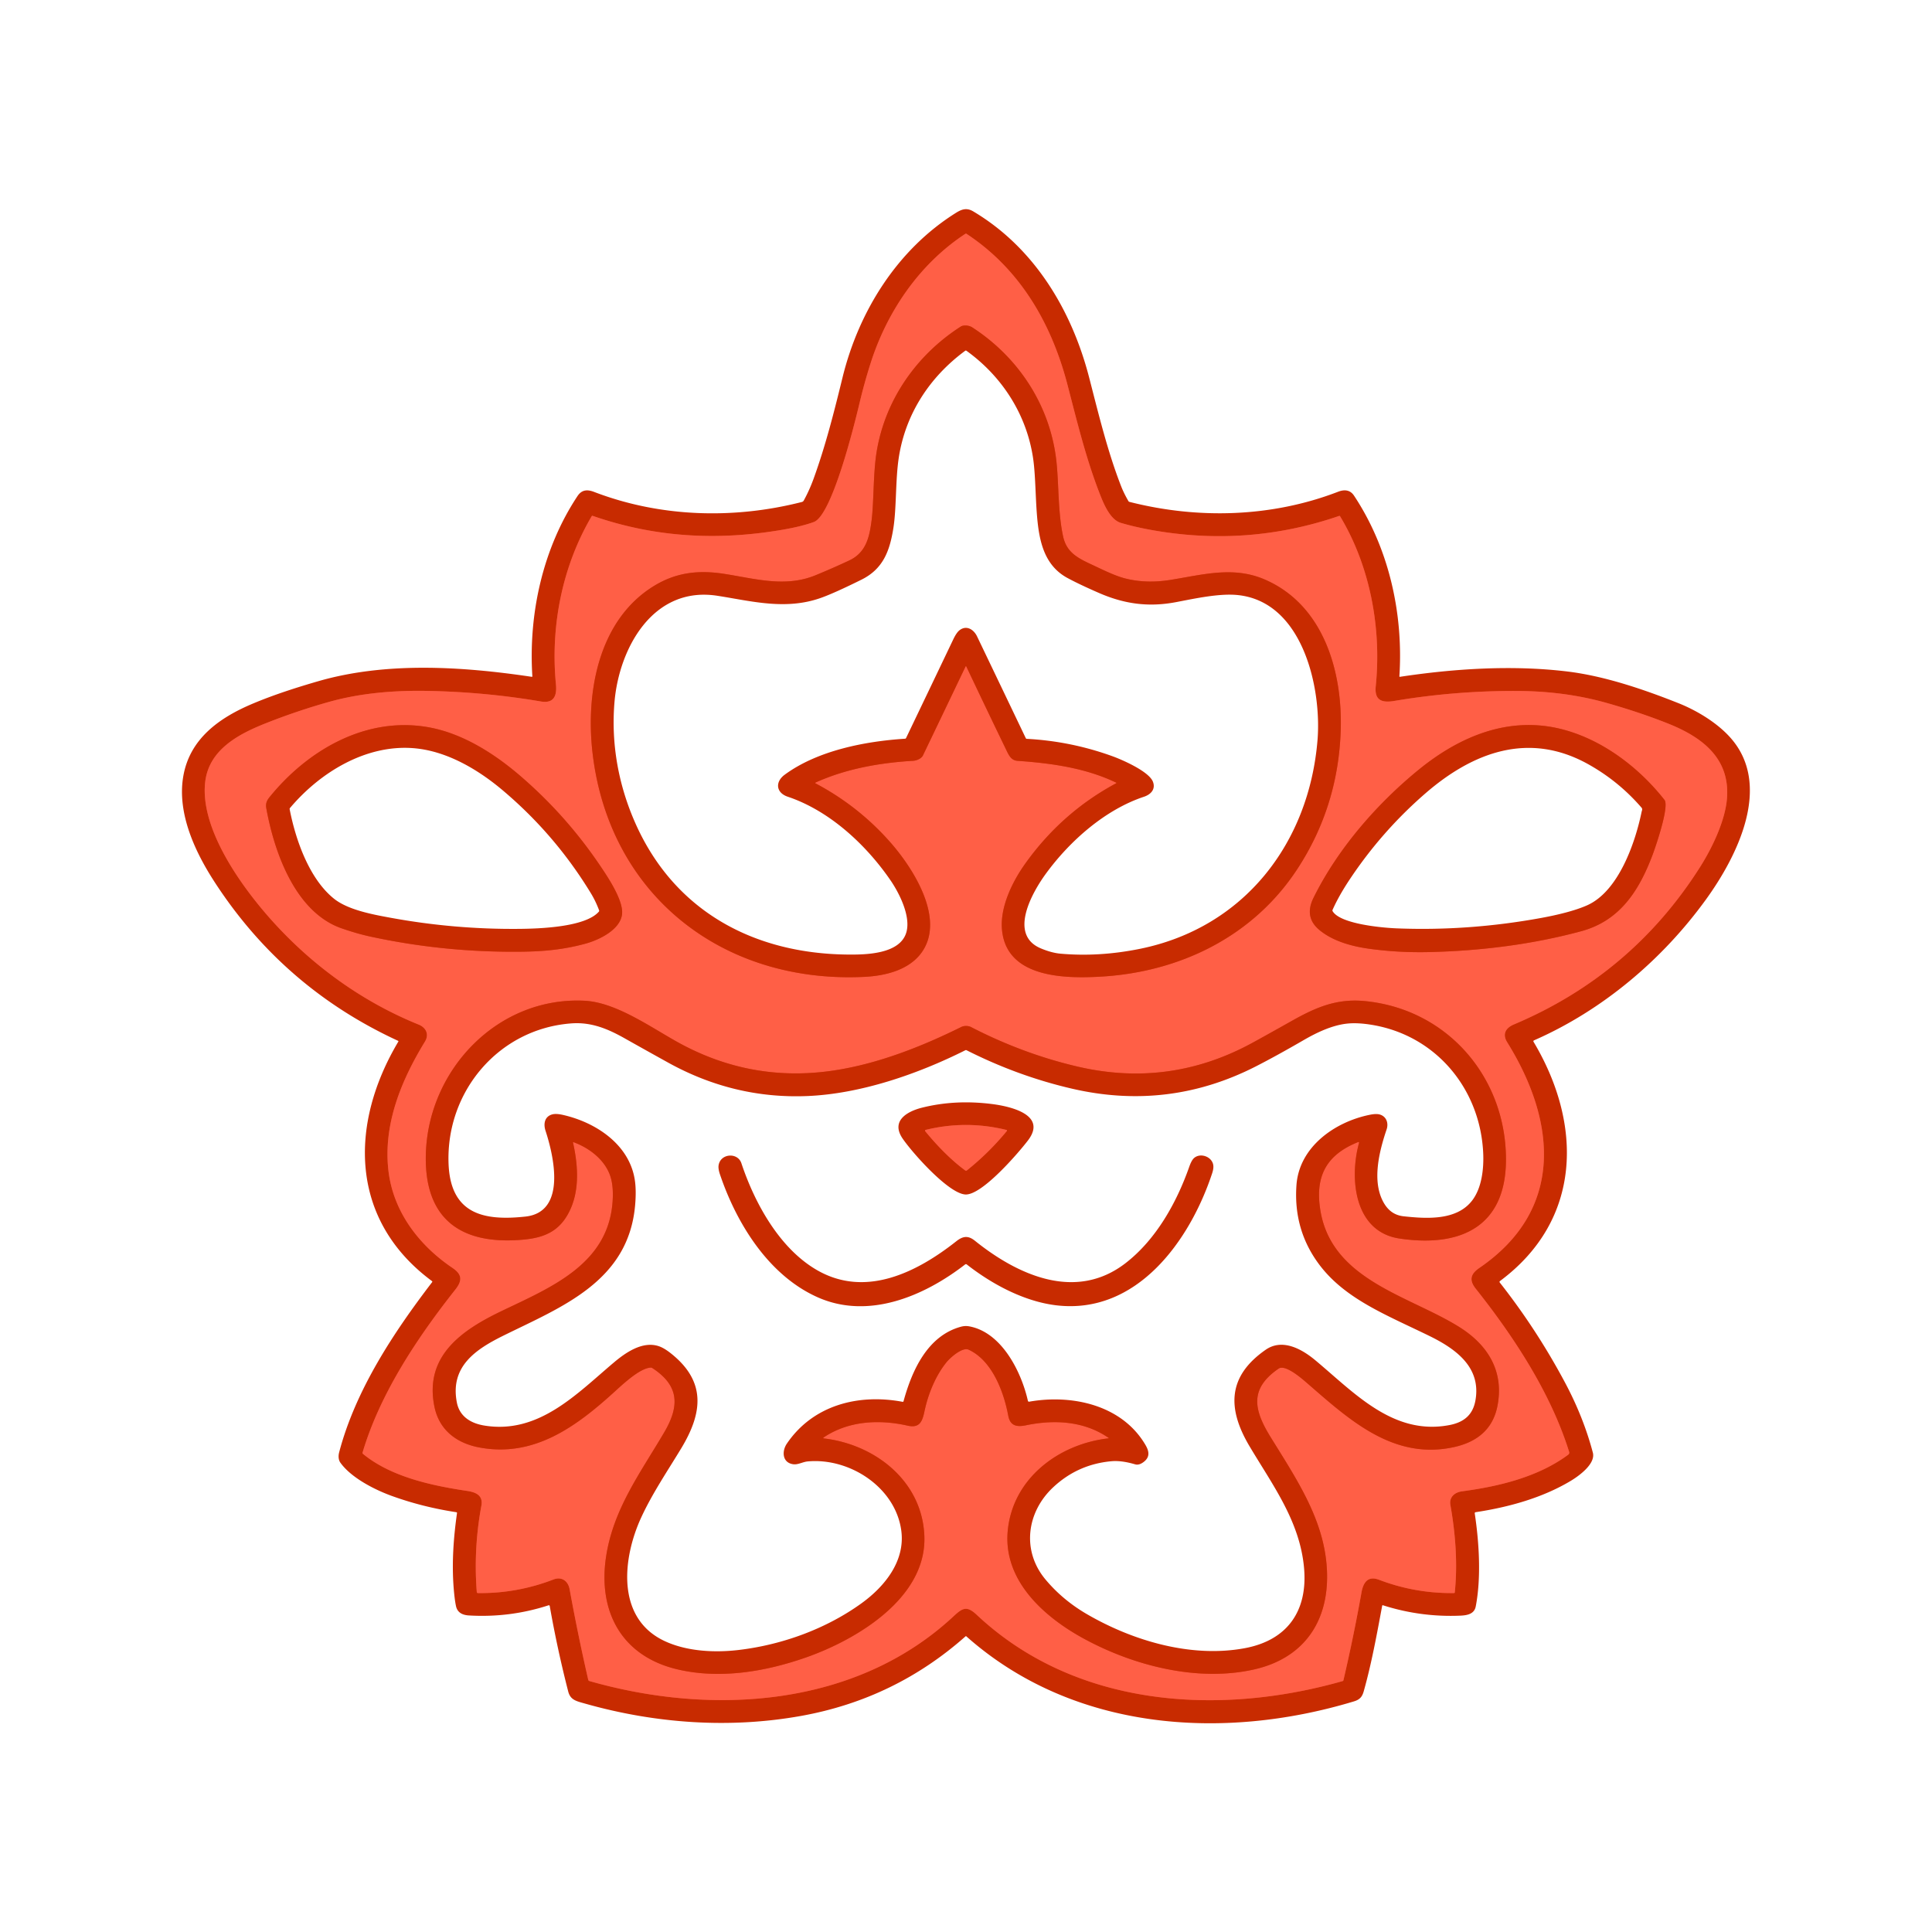 <?xml version="1.0" encoding="UTF-8" standalone="no"?>
<!DOCTYPE svg PUBLIC "-//W3C//DTD SVG 1.1//EN" "http://www.w3.org/Graphics/SVG/1.1/DTD/svg11.dtd">
<svg xmlns="http://www.w3.org/2000/svg" version="1.1" viewBox="0.00 0.00 1448.00 1448.00">
<g stroke-width="2.00" fill="none" stroke-linecap="butt">
<path stroke="#e44523" vector-effect="non-scaling-stroke" d="
  M 200.75 686.50
  C 231.54 721.83 270.28 750.32 313.81 767.92
  C 319.33 770.16 321.80 775.26 318.48 780.68
  C 300.80 809.60 287.22 842.34 291.07 876.94
  C 294.49 907.58 313.51 932.95 339.04 950.21
  C 346.20 955.05 346.79 959.53 341.27 966.51
  C 312.93 1002.37 284.79 1044.49 271.73 1088.69
  A 0.90 0.88 -62.2 0 0 272.01 1089.63
  C 293.15 1107.02 323.86 1113.49 350.19 1117.43
  C 356.89 1118.43 362.18 1120.91 360.78 1128.50
  Q 354.81 1160.78 357.34 1193.22
  A 0.84 0.84 0.0 0 0 358.17 1193.99
  Q 387.40 1194.36 414.82 1183.80
  C 421.08 1181.39 425.81 1185.03 426.92 1191.10
  Q 433.15 1225.32 440.89 1259.05
  A 1.15 1.14 1.8 0 0 441.68 1259.89
  C 533.83 1286.23 641.60 1279.64 714.96 1211.12
  C 721.61 1204.90 724.80 1203.48 732.08 1210.31
  C 805.78 1279.55 912.99 1286.49 1006.25 1259.96
  Q 1006.76 1259.81 1006.88 1259.30
  Q 1014.51 1226.61 1020.41 1193.55
  C 1021.71 1186.23 1025.07 1180.78 1033.57 1184.02
  Q 1060.60 1194.33 1089.76 1193.98
  Q 1090.29 1193.98 1090.34 1193.46
  C 1092.57 1171.81 1090.84 1149.32 1087.04 1127.93
  C 1086.00 1122.09 1090.28 1118.45 1095.78 1117.72
  C 1123.19 1114.08 1152.68 1107.07 1175.35 1090.27
  A 1.92 1.91 63.2 0 0 1176.04 1088.15
  C 1162.15 1043.56 1134.07 1001.16 1106.07 965.89
  C 1100.98 959.49 1102.06 954.87 1108.77 950.28
  C 1172.96 906.41 1166.20 839.92 1129.59 781.12
  C 1125.84 775.09 1128.44 770.42 1134.59 767.83
  Q 1223.12 730.43 1274.24 649.72
  C 1283.19 635.58 1293.01 615.24 1294.34 598.40
  C 1296.73 568.36 1275.78 552.47 1250.19 542.29
  Q 1229.13 533.92 1204.38 526.90
  C 1182.78 520.78 1160.63 518.03 1138.18 517.88
  Q 1091.26 517.55 1045.02 525.33
  C 1035.83 526.88 1030.01 525.05 1031.10 514.30
  C 1035.50 471.06 1027.01 424.56 1004.38 386.96
  Q 1004.11 386.52 1003.62 386.69
  Q 935.34 410.16 863.23 397.26
  Q 850.31 394.94 840.01 391.87
  C 831.93 389.46 827.08 377.34 824.29 370.20
  C 813.86 343.50 807.23 315.86 800.01 288.19
  C 788.03 242.30 764.51 201.66 724.36 175.23
  Q 723.95 174.97 723.55 175.23
  C 689.33 197.65 664.98 233.17 652.58 271.99
  Q 647.84 286.83 644.23 301.99
  C 640.59 317.31 623.69 386.24 609.96 391.23
  Q 600.79 394.57 586.43 397.04
  C 537.81 405.39 490.97 402.85 444.20 386.62
  Q 443.71 386.45 443.45 386.90
  C 421.27 424.62 412.45 469.62 416.67 513.00
  C 417.48 521.31 415.21 527.42 405.37 525.74
  Q 363.31 518.57 319.75 517.81
  C 295.20 517.39 270.12 519.45 246.59 526.06
  Q 222.41 532.86 199.06 542.13
  C 178.88 550.14 156.50 561.82 153.76 586.26
  C 149.94 620.43 179.40 662.00 200.75 686.50"
/>
<path stroke="#e44523" vector-effect="non-scaling-stroke" d="
  M 724.19 499.40
  Q 738.65 529.97 753.42 560.49
  C 755.98 565.78 757.49 569.89 762.74 570.25
  C 789.20 572.09 814.08 575.83 836.50 586.54
  Q 837.03 586.79 836.52 587.07
  Q 795.51 609.08 768.04 647.80
  C 758.51 661.25 749.74 679.60 750.91 695.95
  C 753.56 732.98 797.85 733.46 824.34 732.01
  C 883.90 728.77 939.14 702.08 972.38 651.23
  Q 1003.18 604.10 1004.86 546.75
  C 1006.14 502.95 991.88 453.09 947.57 434.18
  C 923.80 424.05 900.59 430.99 876.50 434.73
  Q 858.79 437.47 843.33 433.54
  C 835.16 431.46 825.65 426.59 817.26 422.69
  C 806.28 417.59 799.14 413.16 796.71 401.75
  C 792.83 383.52 793.63 362.56 791.73 345.51
  C 787.10 304.04 763.50 267.93 728.69 245.37
  C 726.30 243.82 722.19 243.40 720.04 244.78
  C 686.79 266.13 663.22 299.97 656.96 339.07
  C 654.40 355.02 654.98 376.35 653.25 390.00
  C 651.65 402.55 649.12 414.13 636.50 420.05
  Q 623.94 425.94 611.09 431.20
  C 588.30 440.52 565.48 433.57 542.49 430.05
  C 523.71 427.17 507.04 428.94 490.60 438.88
  C 448.17 464.51 438.84 519.76 444.15 564.69
  C 456.71 671.02 541.61 737.25 647.70 732.15
  C 663.47 731.39 681.91 727.06 691.33 713.04
  C 708.21 687.89 684.24 650.76 667.96 632.07
  Q 643.83 604.36 611.16 587.09
  A 0.32 0.32 0.0 0 1 611.18 586.52
  C 634.13 576.14 659.32 571.70 684.35 570.21
  C 687.14 570.04 690.61 568.51 691.72 566.20
  Q 707.73 532.84 723.72 499.40
  A 0.26 0.26 0.0 0 1 724.19 499.40"
/>
<path stroke="#e44523" vector-effect="non-scaling-stroke" d="
  M 256.18 695.82
  Q 267.67 699.79 277.56 701.94
  Q 333.29 714.02 391.44 713.28
  C 407.66 713.07 422.75 711.68 438.97 707.21
  C 449.03 704.45 464.82 696.87 466.20 685.26
  C 467.45 674.81 455.13 656.69 449.35 648.17
  Q 424.08 610.90 389.97 581.55
  C 370.31 564.64 346.21 549.29 320.21 544.90
  C 273.72 537.06 230.39 562.37 201.91 597.58
  C 199.76 600.24 199.01 602.58 199.60 605.82
  C 205.51 638.41 221.15 683.72 256.18 695.82"
/>
<path stroke="#e44523" vector-effect="non-scaling-stroke" d="
  M 988.66 696.84
  C 998.53 705.18 1012.65 709.16 1025.50 710.98
  Q 1047.76 714.13 1071.44 713.56
  C 1109.69 712.64 1148.01 707.92 1184.99 697.96
  C 1214.06 690.13 1228.42 667.61 1238.54 640.80
  C 1240.93 634.45 1251.28 604.33 1247.49 599.51
  C 1228.72 575.64 1202.09 555.21 1172.68 547.09
  C 1131.80 535.79 1094.08 551.66 1062.79 577.30
  C 1031.74 602.74 1002.56 636.24 984.43 672.95
  Q 977.35 687.28 988.66 696.84"
/>
<path stroke="#e44523" vector-effect="non-scaling-stroke" d="
  M 830.70 1078.03
  C 793.39 1082.30 759.02 1108.11 755.29 1147.26
  C 751.72 1184.65 782.57 1211.91 812.18 1228.06
  C 849.67 1248.50 897.75 1260.81 940.12 1251.17
  C 976.70 1242.85 995.70 1215.90 994.59 1178.73
  C 993.47 1141.07 973.19 1110.80 952.46 1077.35
  C 940.05 1057.33 935.80 1041.15 958.27 1025.77
  C 963.49 1022.19 976.46 1033.85 980.46 1037.31
  C 1011.28 1064.03 1044.53 1094.75 1090.08 1084.49
  C 1107.09 1080.66 1118.97 1071.14 1122.34 1053.58
  C 1127.33 1027.66 1115.13 1007.98 1093.69 994.56
  C 1056.21 971.10 998.26 959.53 989.63 907.36
  C 985.44 882.06 993.71 865.58 1017.94 855.94
  A 0.49 0.49 0.0 0 1 1018.60 856.52
  C 1011.37 882.55 1014.50 923.15 1048.99 928.27
  C 1095.07 935.10 1129.02 919.11 1128.70 868.26
  C 1128.31 807.01 1084.56 756.40 1023.13 750.31
  C 1001.77 748.19 986.06 755.08 968.17 765.15
  Q 947.99 776.50 938.44 781.70
  Q 876.49 815.40 807.82 799.44
  Q 766.77 789.89 727.65 769.70
  C 725.75 768.72 722.54 768.69 720.60 769.64
  C 690.89 784.37 658.31 797.21 625.40 802.24
  Q 562.62 811.84 506.84 780.48
  C 486.38 768.98 461.11 751.14 437.99 750.03
  C 373.50 746.94 321.96 800.79 319.24 863.01
  C 317.21 909.39 340.83 931.82 386.53 929.49
  C 402.50 928.67 415.81 925.89 424.50 911.94
  C 434.75 895.50 433.59 874.90 429.48 856.44
  Q 429.35 855.85 429.92 856.06
  C 441.38 860.28 452.60 868.68 457.03 880.39
  Q 459.58 887.11 459.29 897.23
  C 457.87 946.99 413.49 964.54 375.57 982.79
  C 345.84 997.10 317.84 1016.46 325.61 1054.34
  C 329.18 1071.76 342.16 1081.57 358.95 1084.79
  C 400.38 1092.74 432.24 1068.97 461.24 1042.49
  C 468.23 1036.11 480.13 1025.22 487.85 1024.99
  Q 488.35 1024.97 488.77 1025.24
  C 509.07 1038.42 509.54 1053.58 497.81 1073.54
  C 479.95 1103.95 459.48 1131.18 454.17 1167.24
  C 448.19 1207.93 465.94 1241.05 507.14 1251.01
  C 539.22 1258.76 573.70 1252.90 604.27 1242.16
  C 641.62 1229.03 694.39 1197.95 692.80 1151.52
  C 691.38 1110.23 656.03 1082.55 617.34 1078.06
  A 0.35 0.35 0.0 0 1 617.19 1077.42
  C 635.69 1064.91 658.78 1063.64 680.27 1068.51
  C 689.29 1070.55 691.30 1065.28 692.86 1057.83
  C 695.51 1045.22 701.00 1031.29 709.42 1020.93
  C 712.16 1017.56 721.28 1009.38 726.01 1011.58
  C 743.65 1019.75 752.35 1043.22 755.66 1061.01
  C 757.08 1068.61 761.90 1069.69 769.03 1068.21
  C 790.24 1063.82 812.49 1065.00 830.81 1077.62
  Q 831.31 1077.97 830.70 1078.03"
/>
<path stroke="#e44523" vector-effect="non-scaling-stroke" d="
  M 693.44 847.82
  C 702.05 858.30 712.46 869.17 723.43 877.22
  A 1.02 1.02 0.0 0 0 724.67 877.19
  Q 741.19 863.98 754.62 847.64
  A 0.47 0.47 0.0 0 0 754.37 846.89
  Q 724.07 839.43 693.77 846.83
  A 0.61 0.61 0.0 0 0 693.44 847.82"
/>
</g>
<path fill="#c82b00" d="
  M 341.97 1133.37
  Q 316.76 1129.53 293.77 1121.22
  C 280.93 1116.58 263.24 1107.65 255.07 1096.19
  C 253.63 1094.16 253.49 1091.16 254.17 1088.58
  C 266.38 1041.99 294.93 998.78 323.88 960.95
  A 0.56 0.56 0.0 0 0 323.77 960.16
  C 261.75 914.30 261.75 842.45 298.52 780.71
  Q 298.79 780.27 298.32 780.06
  Q 211.85 740.21 160.31 660.24
  C 145.65 637.49 132.92 609.32 137.25 582.51
  C 141.92 553.59 164.60 537.79 189.72 527.25
  C 205.65 520.56 222.57 515.18 238.55 510.55
  C 289.57 495.81 346.62 499.52 398.47 507.25
  Q 399.03 507.33 398.99 506.77
  C 396.02 460.08 406.78 411.09 432.81 371.82
  C 435.95 367.09 440.00 366.66 445.28 368.69
  C 494.86 387.69 549.79 389.30 601.03 376.22
  A 2.19 2.17 6.7 0 0 602.40 375.15
  Q 606.65 367.41 609.79 358.76
  C 618.75 334.06 625.21 308.49 631.45 282.99
  C 643.66 233.15 672.59 186.94 716.62 159.43
  C 721.27 156.53 724.83 155.70 729.50 158.48
  C 775.30 185.74 803.23 232.46 816.29 282.92
  C 823.40 310.41 830.11 338.40 840.27 364.45
  Q 842.28 369.61 845.74 375.58
  Q 845.99 376.01 846.48 376.14
  C 897.90 389.26 953.17 387.72 1002.90 368.55
  C 1007.67 366.72 1011.92 367.13 1014.80 371.45
  C 1040.99 410.89 1051.87 459.90 1048.82 506.82
  Q 1048.78 507.33 1049.29 507.25
  C 1089.50 501.17 1133.17 498.28 1174.49 503.25
  C 1202.43 506.60 1231.77 516.61 1257.95 527.01
  C 1271.67 532.47 1286.25 541.33 1296.06 551.94
  C 1329.38 587.94 1301.82 642.05 1278.62 674.10
  C 1245.92 719.29 1201.04 757.23 1149.69 779.74
  A 0.73 0.73 0.0 0 0 1149.35 780.79
  C 1186.18 842.42 1185.93 914.27 1124.21 960.11
  A 0.80 0.79 -37.3 0 0 1124.05 961.24
  Q 1151.85 996.57 1173.07 1036.43
  Q 1186.81 1062.23 1193.81 1088.72
  C 1196.03 1097.13 1183.30 1106.26 1177.18 1109.92
  C 1156.02 1122.59 1130.90 1129.58 1105.92 1133.37
  A 0.76 0.76 0.0 0 0 1105.29 1134.23
  C 1108.67 1156.70 1110.15 1182.77 1106.04 1204.01
  C 1104.97 1209.58 1099.86 1210.68 1094.52 1210.90
  Q 1064.84 1212.17 1036.52 1203.13
  Q 1036.01 1202.97 1035.92 1203.49
  C 1031.93 1224.87 1027.99 1246.68 1022.10 1267.57
  C 1020.89 1271.85 1019.09 1273.86 1014.63 1275.20
  C 916.07 1304.97 803.89 1297.15 724.20 1226.37
  Q 723.95 1226.15 723.70 1226.37
  Q 670.75 1273.32 600.73 1285.99
  C 546.82 1295.74 491.13 1291.70 438.82 1276.91
  C 432.06 1274.99 427.54 1274.25 425.86 1267.72
  Q 417.71 1235.98 412.03 1203.77
  Q 411.88 1202.90 411.04 1203.17
  Q 382.12 1212.57 351.39 1210.75
  C 346.52 1210.46 342.79 1208.55 341.76 1203.75
  Q 340.68 1198.67 339.99 1189.76
  C 338.56 1171.33 339.91 1152.37 342.51 1134.08
  Q 342.59 1133.46 341.97 1133.37
  Z
  M 200.75 686.50
  C 231.54 721.83 270.28 750.32 313.81 767.92
  C 319.33 770.16 321.80 775.26 318.48 780.68
  C 300.80 809.60 287.22 842.34 291.07 876.94
  C 294.49 907.58 313.51 932.95 339.04 950.21
  C 346.20 955.05 346.79 959.53 341.27 966.51
  C 312.93 1002.37 284.79 1044.49 271.73 1088.69
  A 0.90 0.88 -62.2 0 0 272.01 1089.63
  C 293.15 1107.02 323.86 1113.49 350.19 1117.43
  C 356.89 1118.43 362.18 1120.91 360.78 1128.50
  Q 354.81 1160.78 357.34 1193.22
  A 0.84 0.84 0.0 0 0 358.17 1193.99
  Q 387.40 1194.36 414.82 1183.80
  C 421.08 1181.39 425.81 1185.03 426.92 1191.10
  Q 433.15 1225.32 440.89 1259.05
  A 1.15 1.14 1.8 0 0 441.68 1259.89
  C 533.83 1286.23 641.60 1279.64 714.96 1211.12
  C 721.61 1204.90 724.80 1203.48 732.08 1210.31
  C 805.78 1279.55 912.99 1286.49 1006.25 1259.96
  Q 1006.76 1259.81 1006.88 1259.30
  Q 1014.51 1226.61 1020.41 1193.55
  C 1021.71 1186.23 1025.07 1180.78 1033.57 1184.02
  Q 1060.60 1194.33 1089.76 1193.98
  Q 1090.29 1193.98 1090.34 1193.46
  C 1092.57 1171.81 1090.84 1149.32 1087.04 1127.93
  C 1086.00 1122.09 1090.28 1118.45 1095.78 1117.72
  C 1123.19 1114.08 1152.68 1107.07 1175.35 1090.27
  A 1.92 1.91 63.2 0 0 1176.04 1088.15
  C 1162.15 1043.56 1134.07 1001.16 1106.07 965.89
  C 1100.98 959.49 1102.06 954.87 1108.77 950.28
  C 1172.96 906.41 1166.20 839.92 1129.59 781.12
  C 1125.84 775.09 1128.44 770.42 1134.59 767.83
  Q 1223.12 730.43 1274.24 649.72
  C 1283.19 635.58 1293.01 615.24 1294.34 598.40
  C 1296.73 568.36 1275.78 552.47 1250.19 542.29
  Q 1229.13 533.92 1204.38 526.90
  C 1182.78 520.78 1160.63 518.03 1138.18 517.88
  Q 1091.26 517.55 1045.02 525.33
  C 1035.83 526.88 1030.01 525.05 1031.10 514.30
  C 1035.50 471.06 1027.01 424.56 1004.38 386.96
  Q 1004.11 386.52 1003.62 386.69
  Q 935.34 410.16 863.23 397.26
  Q 850.31 394.94 840.01 391.87
  C 831.93 389.46 827.08 377.34 824.29 370.20
  C 813.86 343.50 807.23 315.86 800.01 288.19
  C 788.03 242.30 764.51 201.66 724.36 175.23
  Q 723.95 174.97 723.55 175.23
  C 689.33 197.65 664.98 233.17 652.58 271.99
  Q 647.84 286.83 644.23 301.99
  C 640.59 317.31 623.69 386.24 609.96 391.23
  Q 600.79 394.57 586.43 397.04
  C 537.81 405.39 490.97 402.85 444.20 386.62
  Q 443.71 386.45 443.45 386.90
  C 421.27 424.62 412.45 469.62 416.67 513.00
  C 417.48 521.31 415.21 527.42 405.37 525.74
  Q 363.31 518.57 319.75 517.81
  C 295.20 517.39 270.12 519.45 246.59 526.06
  Q 222.41 532.86 199.06 542.13
  C 178.88 550.14 156.50 561.82 153.76 586.26
  C 149.94 620.43 179.40 662.00 200.75 686.50
  Z"
/>
<path fill="#ff5f46" d="
  M 313.81 767.92
  C 270.28 750.32 231.54 721.83 200.75 686.50
  C 179.40 662.00 149.94 620.43 153.76 586.26
  C 156.50 561.82 178.88 550.14 199.06 542.13
  Q 222.41 532.86 246.59 526.06
  C 270.12 519.45 295.20 517.39 319.75 517.81
  Q 363.31 518.57 405.37 525.74
  C 415.21 527.42 417.48 521.31 416.67 513.00
  C 412.45 469.62 421.27 424.62 443.45 386.90
  Q 443.71 386.45 444.20 386.62
  C 490.97 402.85 537.81 405.39 586.43 397.04
  Q 600.79 394.57 609.96 391.23
  C 623.69 386.24 640.59 317.31 644.23 301.99
  Q 647.84 286.83 652.58 271.99
  C 664.98 233.17 689.33 197.65 723.55 175.23
  Q 723.95 174.97 724.36 175.23
  C 764.51 201.66 788.03 242.30 800.01 288.19
  C 807.23 315.86 813.86 343.50 824.29 370.20
  C 827.08 377.34 831.93 389.46 840.01 391.87
  Q 850.31 394.94 863.23 397.26
  Q 935.34 410.16 1003.62 386.69
  Q 1004.11 386.52 1004.38 386.96
  C 1027.01 424.56 1035.50 471.06 1031.10 514.30
  C 1030.01 525.05 1035.83 526.88 1045.02 525.33
  Q 1091.26 517.55 1138.18 517.88
  C 1160.63 518.03 1182.78 520.78 1204.38 526.90
  Q 1229.13 533.92 1250.19 542.29
  C 1275.78 552.47 1296.73 568.36 1294.34 598.40
  C 1293.01 615.24 1283.19 635.58 1274.24 649.72
  Q 1223.12 730.43 1134.59 767.83
  C 1128.44 770.42 1125.84 775.09 1129.59 781.12
  C 1166.20 839.92 1172.96 906.41 1108.77 950.28
  C 1102.06 954.87 1100.98 959.49 1106.07 965.89
  C 1134.07 1001.16 1162.15 1043.56 1176.04 1088.15
  A 1.92 1.91 63.2 0 1 1175.35 1090.27
  C 1152.68 1107.07 1123.19 1114.08 1095.78 1117.72
  C 1090.28 1118.45 1086.00 1122.09 1087.04 1127.93
  C 1090.84 1149.32 1092.57 1171.81 1090.34 1193.46
  Q 1090.29 1193.98 1089.76 1193.98
  Q 1060.60 1194.33 1033.57 1184.02
  C 1025.07 1180.78 1021.71 1186.23 1020.41 1193.55
  Q 1014.51 1226.61 1006.88 1259.30
  Q 1006.76 1259.81 1006.25 1259.96
  C 912.99 1286.49 805.78 1279.55 732.08 1210.31
  C 724.80 1203.48 721.61 1204.90 714.96 1211.12
  C 641.60 1279.64 533.83 1286.23 441.68 1259.89
  A 1.15 1.14 1.8 0 1 440.89 1259.05
  Q 433.15 1225.32 426.92 1191.10
  C 425.81 1185.03 421.08 1181.39 414.82 1183.80
  Q 387.40 1194.36 358.17 1193.99
  A 0.84 0.84 0.0 0 1 357.34 1193.22
  Q 354.81 1160.78 360.78 1128.50
  C 362.18 1120.91 356.89 1118.43 350.19 1117.43
  C 323.86 1113.49 293.15 1107.02 272.01 1089.63
  A 0.90 0.88 -62.2 0 1 271.73 1088.69
  C 284.79 1044.49 312.93 1002.37 341.27 966.51
  C 346.79 959.53 346.20 955.05 339.04 950.21
  C 313.51 932.95 294.49 907.58 291.07 876.94
  C 287.22 842.34 300.80 809.60 318.48 780.68
  C 321.80 775.26 319.33 770.16 313.81 767.92
  Z
  M 724.19 499.40
  Q 738.65 529.97 753.42 560.49
  C 755.98 565.78 757.49 569.89 762.74 570.25
  C 789.20 572.09 814.08 575.83 836.50 586.54
  Q 837.03 586.79 836.52 587.07
  Q 795.51 609.08 768.04 647.80
  C 758.51 661.25 749.74 679.60 750.91 695.95
  C 753.56 732.98 797.85 733.46 824.34 732.01
  C 883.90 728.77 939.14 702.08 972.38 651.23
  Q 1003.18 604.10 1004.86 546.75
  C 1006.14 502.95 991.88 453.09 947.57 434.18
  C 923.80 424.05 900.59 430.99 876.50 434.73
  Q 858.79 437.47 843.33 433.54
  C 835.16 431.46 825.65 426.59 817.26 422.69
  C 806.28 417.59 799.14 413.16 796.71 401.75
  C 792.83 383.52 793.63 362.56 791.73 345.51
  C 787.10 304.04 763.50 267.93 728.69 245.37
  C 726.30 243.82 722.19 243.40 720.04 244.78
  C 686.79 266.13 663.22 299.97 656.96 339.07
  C 654.40 355.02 654.98 376.35 653.25 390.00
  C 651.65 402.55 649.12 414.13 636.50 420.05
  Q 623.94 425.94 611.09 431.20
  C 588.30 440.52 565.48 433.57 542.49 430.05
  C 523.71 427.17 507.04 428.94 490.60 438.88
  C 448.17 464.51 438.84 519.76 444.15 564.69
  C 456.71 671.02 541.61 737.25 647.70 732.15
  C 663.47 731.39 681.91 727.06 691.33 713.04
  C 708.21 687.89 684.24 650.76 667.96 632.07
  Q 643.83 604.36 611.16 587.09
  A 0.32 0.32 0.0 0 1 611.18 586.52
  C 634.13 576.14 659.32 571.70 684.35 570.21
  C 687.14 570.04 690.61 568.51 691.72 566.20
  Q 707.73 532.84 723.72 499.40
  A 0.26 0.26 0.0 0 1 724.19 499.40
  Z
  M 256.18 695.82
  Q 267.67 699.79 277.56 701.94
  Q 333.29 714.02 391.44 713.28
  C 407.66 713.07 422.75 711.68 438.97 707.21
  C 449.03 704.45 464.82 696.87 466.20 685.26
  C 467.45 674.81 455.13 656.69 449.35 648.17
  Q 424.08 610.90 389.97 581.55
  C 370.31 564.64 346.21 549.29 320.21 544.90
  C 273.72 537.06 230.39 562.37 201.91 597.58
  C 199.76 600.24 199.01 602.58 199.60 605.82
  C 205.51 638.41 221.15 683.72 256.18 695.82
  Z
  M 988.66 696.84
  C 998.53 705.18 1012.65 709.16 1025.50 710.98
  Q 1047.76 714.13 1071.44 713.56
  C 1109.69 712.64 1148.01 707.92 1184.99 697.96
  C 1214.06 690.13 1228.42 667.61 1238.54 640.80
  C 1240.93 634.45 1251.28 604.33 1247.49 599.51
  C 1228.72 575.64 1202.09 555.21 1172.68 547.09
  C 1131.80 535.79 1094.08 551.66 1062.79 577.30
  C 1031.74 602.74 1002.56 636.24 984.43 672.95
  Q 977.35 687.28 988.66 696.84
  Z
  M 830.70 1078.03
  C 793.39 1082.30 759.02 1108.11 755.29 1147.26
  C 751.72 1184.65 782.57 1211.91 812.18 1228.06
  C 849.67 1248.50 897.75 1260.81 940.12 1251.17
  C 976.70 1242.85 995.70 1215.90 994.59 1178.73
  C 993.47 1141.07 973.19 1110.80 952.46 1077.35
  C 940.05 1057.33 935.80 1041.15 958.27 1025.77
  C 963.49 1022.19 976.46 1033.85 980.46 1037.31
  C 1011.28 1064.03 1044.53 1094.75 1090.08 1084.49
  C 1107.09 1080.66 1118.97 1071.14 1122.34 1053.58
  C 1127.33 1027.66 1115.13 1007.98 1093.69 994.56
  C 1056.21 971.10 998.26 959.53 989.63 907.36
  C 985.44 882.06 993.71 865.58 1017.94 855.94
  A 0.49 0.49 0.0 0 1 1018.60 856.52
  C 1011.37 882.55 1014.50 923.15 1048.99 928.27
  C 1095.07 935.10 1129.02 919.11 1128.70 868.26
  C 1128.31 807.01 1084.56 756.40 1023.13 750.31
  C 1001.77 748.19 986.06 755.08 968.17 765.15
  Q 947.99 776.50 938.44 781.70
  Q 876.49 815.40 807.82 799.44
  Q 766.77 789.89 727.65 769.70
  C 725.75 768.72 722.54 768.69 720.60 769.64
  C 690.89 784.37 658.31 797.21 625.40 802.24
  Q 562.62 811.84 506.84 780.48
  C 486.38 768.98 461.11 751.14 437.99 750.03
  C 373.50 746.94 321.96 800.79 319.24 863.01
  C 317.21 909.39 340.83 931.82 386.53 929.49
  C 402.50 928.67 415.81 925.89 424.50 911.94
  C 434.75 895.50 433.59 874.90 429.48 856.44
  Q 429.35 855.85 429.92 856.06
  C 441.38 860.28 452.60 868.68 457.03 880.39
  Q 459.58 887.11 459.29 897.23
  C 457.87 946.99 413.49 964.54 375.57 982.79
  C 345.84 997.10 317.84 1016.46 325.61 1054.34
  C 329.18 1071.76 342.16 1081.57 358.95 1084.79
  C 400.38 1092.74 432.24 1068.97 461.24 1042.49
  C 468.23 1036.11 480.13 1025.22 487.85 1024.99
  Q 488.35 1024.97 488.77 1025.24
  C 509.07 1038.42 509.54 1053.58 497.81 1073.54
  C 479.95 1103.95 459.48 1131.18 454.17 1167.24
  C 448.19 1207.93 465.94 1241.05 507.14 1251.01
  C 539.22 1258.76 573.70 1252.90 604.27 1242.16
  C 641.62 1229.03 694.39 1197.95 692.80 1151.52
  C 691.38 1110.23 656.03 1082.55 617.34 1078.06
  A 0.35 0.35 0.0 0 1 617.19 1077.42
  C 635.69 1064.91 658.78 1063.64 680.27 1068.51
  C 689.29 1070.55 691.30 1065.28 692.86 1057.83
  C 695.51 1045.22 701.00 1031.29 709.42 1020.93
  C 712.16 1017.56 721.28 1009.38 726.01 1011.58
  C 743.65 1019.75 752.35 1043.22 755.66 1061.01
  C 757.08 1068.61 761.90 1069.69 769.03 1068.21
  C 790.24 1063.82 812.49 1065.00 830.81 1077.62
  Q 831.31 1077.97 830.70 1078.03
  Z"
/>
<path fill="#c82b00" d="
  M 724.19 499.40
  A 0.26 0.26 0.0 0 0 723.72 499.40
  Q 707.73 532.84 691.72 566.20
  C 690.61 568.51 687.14 570.04 684.35 570.21
  C 659.32 571.70 634.13 576.14 611.18 586.52
  A 0.32 0.32 0.0 0 0 611.16 587.09
  Q 643.83 604.36 667.96 632.07
  C 684.24 650.76 708.21 687.89 691.33 713.04
  C 681.91 727.06 663.47 731.39 647.70 732.15
  C 541.61 737.25 456.71 671.02 444.15 564.69
  C 438.84 519.76 448.17 464.51 490.60 438.88
  C 507.04 428.94 523.71 427.17 542.49 430.05
  C 565.48 433.57 588.30 440.52 611.09 431.20
  Q 623.94 425.94 636.50 420.05
  C 649.12 414.13 651.65 402.55 653.25 390.00
  C 654.98 376.35 654.40 355.02 656.96 339.07
  C 663.22 299.97 686.79 266.13 720.04 244.78
  C 722.19 243.40 726.30 243.82 728.69 245.37
  C 763.50 267.93 787.10 304.04 791.73 345.51
  C 793.63 362.56 792.83 383.52 796.71 401.75
  C 799.14 413.16 806.28 417.59 817.26 422.69
  C 825.65 426.59 835.16 431.46 843.33 433.54
  Q 858.79 437.47 876.50 434.73
  C 900.59 430.99 923.80 424.05 947.57 434.18
  C 991.88 453.09 1006.14 502.95 1004.86 546.75
  Q 1003.18 604.10 972.38 651.23
  C 939.14 702.08 883.90 728.77 824.34 732.01
  C 797.85 733.46 753.56 732.98 750.91 695.95
  C 749.74 679.60 758.51 661.25 768.04 647.80
  Q 795.51 609.08 836.52 587.07
  Q 837.03 586.79 836.50 586.54
  C 814.08 575.83 789.20 572.09 762.74 570.25
  C 757.49 569.89 755.98 565.78 753.42 560.49
  Q 738.65 529.97 724.19 499.40
  Z
  M 864.09 585.88
  C 866.27 591.47 862.58 595.42 857.38 597.15
  C 828.40 606.78 801.97 630.07 783.95 654.70
  C 774.11 668.15 755.30 700.35 780.02 710.77
  Q 788.13 714.18 794.99 714.78
  Q 823.89 717.30 854.27 711.15
  C 932.28 695.37 981.05 632.16 987.45 554.75
  C 990.62 516.38 976.84 451.34 927.99 446.02
  C 914.21 444.52 896.03 448.50 881.52 451.27
  C 860.83 455.22 842.63 452.70 823.54 444.36
  Q 808.81 437.93 800.05 433.19
  C 782.70 423.81 778.83 405.79 777.24 386.75
  C 776.07 372.77 776.06 356.33 774.45 344.61
  C 769.89 311.49 751.49 282.40 724.30 262.87
  A 0.74 0.74 0.0 0 0 723.43 262.88
  C 696.78 282.47 678.60 310.29 673.61 343.07
  C 671.05 359.83 671.99 380.90 669.50 396.25
  C 666.77 413.05 661.84 426.44 645.63 434.47
  Q 625.78 444.31 615.69 447.95
  C 588.81 457.67 562.81 450.38 537.50 446.50
  C 489.38 439.12 463.98 485.79 460.55 526.18
  C 457.89 557.51 463.53 588.68 476.45 617.55
  C 505.75 683.04 565.06 714.68 635.04 715.42
  C 648.58 715.56 675.09 715.34 679.45 698.20
  C 682.45 686.41 674.21 669.66 667.34 659.66
  C 648.89 632.84 621.56 607.58 590.45 597.14
  C 581.57 594.17 580.79 586.02 588.12 580.63
  C 612.82 562.45 648.46 555.57 678.36 553.65
  A 0.84 0.83 10.7 0 0 679.07 553.17
  Q 696.78 516.24 714.48 479.16
  Q 716.93 474.02 719.25 472.27
  C 724.40 468.38 729.79 471.75 732.28 476.95
  Q 750.57 515.08 768.82 553.27
  Q 769.03 553.72 769.53 553.75
  Q 802.67 555.51 833.73 566.77
  C 841.27 569.50 861.07 578.15 864.09 585.88
  Z"
/>
<path fill="#c82b00" d="
  M 256.18 695.82
  C 221.15 683.72 205.51 638.41 199.60 605.82
  C 199.01 602.58 199.76 600.24 201.91 597.58
  C 230.39 562.37 273.72 537.06 320.21 544.90
  C 346.21 549.29 370.31 564.64 389.97 581.55
  Q 424.08 610.90 449.35 648.17
  C 455.13 656.69 467.45 674.81 466.20 685.26
  C 464.82 696.87 449.03 704.45 438.97 707.21
  C 422.75 711.68 407.66 713.07 391.44 713.28
  Q 333.29 714.02 277.56 701.94
  Q 267.67 699.79 256.18 695.82
  Z
  M 309.57 560.72
  C 274.08 558.05 239.94 578.80 217.35 605.58
  Q 217.00 606.00 217.10 606.53
  C 221.47 629.08 231.60 658.54 250.30 673.54
  C 260.86 682.02 279.52 685.42 292.59 687.82
  Q 340.61 696.65 389.43 696.17
  C 403.82 696.03 438.79 694.98 448.87 683.21
  A 0.92 0.91 55.5 0 0 449.03 682.31
  Q 446.45 675.41 443.01 669.74
  Q 416.30 625.69 376.79 592.34
  C 358.13 576.59 334.45 562.59 309.57 560.72
  Z"
/>
<path fill="#c82b00" d="
  M 988.66 696.84
  Q 977.35 687.28 984.43 672.95
  C 1002.56 636.24 1031.74 602.74 1062.79 577.30
  C 1094.08 551.66 1131.80 535.79 1172.68 547.09
  C 1202.09 555.21 1228.72 575.64 1247.49 599.51
  C 1251.28 604.33 1240.93 634.45 1238.54 640.80
  C 1228.42 667.61 1214.06 690.13 1184.99 697.96
  C 1148.01 707.92 1109.69 712.64 1071.44 713.56
  Q 1047.76 714.13 1025.50 710.98
  C 1012.65 709.16 998.53 705.18 988.66 696.84
  Z
  M 998.80 682.95
  C 1004.62 692.68 1036.68 695.39 1046.76 695.79
  Q 1100.72 697.95 1155.33 687.94
  C 1166.54 685.89 1180.35 682.66 1189.73 678.42
  C 1213.15 667.82 1225.59 631.61 1230.33 608.59
  C 1230.58 607.39 1231.25 606.44 1230.25 605.28
  Q 1213.26 585.60 1190.59 572.90
  C 1145.94 547.87 1103.84 563.73 1068.07 594.83
  Q 1035.57 623.09 1011.70 658.94
  Q 1003.40 671.40 998.74 681.92
  A 1.11 1.11 0.0 0 0 998.80 682.95
  Z"
/>
<path fill="#c82b00" d="
  M 830.81 1077.62
  C 812.49 1065.00 790.24 1063.82 769.03 1068.21
  C 761.90 1069.69 757.08 1068.61 755.66 1061.01
  C 752.35 1043.22 743.65 1019.75 726.01 1011.58
  C 721.28 1009.38 712.16 1017.56 709.42 1020.93
  C 701.00 1031.29 695.51 1045.22 692.86 1057.83
  C 691.30 1065.28 689.29 1070.55 680.27 1068.51
  C 658.78 1063.64 635.69 1064.91 617.19 1077.42
  A 0.35 0.35 0.0 0 0 617.34 1078.06
  C 656.03 1082.55 691.38 1110.23 692.80 1151.52
  C 694.39 1197.95 641.62 1229.03 604.27 1242.16
  C 573.70 1252.90 539.22 1258.76 507.14 1251.01
  C 465.94 1241.05 448.19 1207.93 454.17 1167.24
  C 459.48 1131.18 479.95 1103.95 497.81 1073.54
  C 509.54 1053.58 509.07 1038.42 488.77 1025.24
  Q 488.35 1024.97 487.85 1024.99
  C 480.13 1025.22 468.23 1036.11 461.24 1042.49
  C 432.24 1068.97 400.38 1092.74 358.95 1084.79
  C 342.16 1081.57 329.18 1071.76 325.61 1054.34
  C 317.84 1016.46 345.84 997.10 375.57 982.79
  C 413.49 964.54 457.87 946.99 459.29 897.23
  Q 459.58 887.11 457.03 880.39
  C 452.60 868.68 441.38 860.28 429.92 856.06
  Q 429.35 855.85 429.48 856.44
  C 433.59 874.90 434.75 895.50 424.50 911.94
  C 415.81 925.89 402.50 928.67 386.53 929.49
  C 340.83 931.82 317.21 909.39 319.24 863.01
  C 321.96 800.79 373.50 746.94 437.99 750.03
  C 461.11 751.14 486.38 768.98 506.84 780.48
  Q 562.62 811.84 625.40 802.24
  C 658.31 797.21 690.89 784.37 720.60 769.64
  C 722.54 768.69 725.75 768.72 727.65 769.70
  Q 766.77 789.89 807.82 799.44
  Q 876.49 815.40 938.44 781.70
  Q 947.99 776.50 968.17 765.15
  C 986.06 755.08 1001.77 748.19 1023.13 750.31
  C 1084.56 756.40 1128.31 807.01 1128.70 868.26
  C 1129.02 919.11 1095.07 935.10 1048.99 928.27
  C 1014.50 923.15 1011.37 882.55 1018.60 856.52
  A 0.49 0.49 0.0 0 0 1017.94 855.94
  C 993.71 865.58 985.44 882.06 989.63 907.36
  C 998.26 959.53 1056.21 971.10 1093.69 994.56
  C 1115.13 1007.98 1127.33 1027.66 1122.34 1053.58
  C 1118.97 1071.14 1107.09 1080.66 1090.08 1084.49
  C 1044.53 1094.75 1011.28 1064.03 980.46 1037.31
  C 976.46 1033.85 963.49 1022.19 958.27 1025.77
  C 935.80 1041.15 940.05 1057.33 952.46 1077.35
  C 973.19 1110.80 993.47 1141.07 994.59 1178.73
  C 995.70 1215.90 976.70 1242.85 940.12 1251.17
  C 897.75 1260.81 849.67 1248.50 812.18 1228.06
  C 782.57 1211.91 751.72 1184.65 755.29 1147.26
  C 759.02 1108.11 793.39 1082.30 830.70 1078.03
  Q 831.31 1077.97 830.81 1077.62
  Z
  M 675.51 1147.27
  C 671.21 1114.75 636.81 1092.39 605.31 1095.32
  C 601.71 1095.66 598.08 1097.86 594.66 1097.44
  C 586.28 1096.39 585.82 1087.73 589.73 1081.98
  C 609.30 1053.16 643.21 1044.39 676.50 1050.64
  A 0.59 0.59 0.0 0 0 677.18 1050.21
  C 683.46 1027.29 695.04 1001.21 720.19 994.36
  Q 723.28 993.52 726.28 994.05
  C 750.72 998.42 765.48 1028.10 770.39 1049.88
  A 0.86 0.85 78.7 0 0 771.37 1050.54
  C 803.29 1044.88 840.94 1052.86 858.56 1083.06
  C 861.43 1087.98 861.86 1092.20 857.06 1095.79
  Q 853.66 1098.34 850.75 1097.49
  Q 840.51 1094.49 833.07 1095.16
  Q 807.72 1097.44 789.26 1114.77
  C 769.40 1133.42 765.63 1162.29 783.54 1183.75
  Q 796.44 1199.22 814.70 1209.82
  C 849.34 1229.92 892.97 1242.71 932.91 1235.29
  C 964.76 1229.37 980.18 1207.51 977.38 1175.32
  C 974.31 1140.19 953.76 1113.00 936.45 1083.86
  C 919.62 1055.51 920.07 1031.43 948.64 1011.60
  C 960.99 1003.02 975.46 1010.86 985.78 1019.47
  C 1015.04 1043.85 1044.15 1076.12 1086.31 1068.07
  C 1097.00 1066.02 1103.86 1060.60 1105.82 1049.54
  C 1110.24 1024.66 1091.00 1010.90 1071.23 1001.23
  C 1039.21 985.57 1008.20 973.67 988.80 947.84
  Q 969.24 921.80 971.68 888.16
  C 973.76 859.48 1000.52 840.72 1026.81 835.48
  Q 1031.62 834.52 1034.27 835.35
  C 1039.08 836.84 1040.84 841.76 1039.24 846.48
  C 1033.77 862.68 1027.97 885.27 1036.99 901.27
  C 1040.42 907.35 1045.21 910.86 1052.07 911.60
  C 1069.04 913.42 1091.66 914.97 1103.33 899.79
  C 1110.53 890.43 1112.21 876.09 1111.62 863.94
  C 1109.29 815.69 1075.86 775.77 1027.79 768.04
  Q 1017.66 766.41 1010.19 767.12
  C 998.49 768.23 986.68 773.98 977.06 779.55
  Q 956.35 791.53 941.15 799.29
  Q 875.81 832.62 803.73 816.01
  Q 762.98 806.61 724.43 787.14
  Q 723.97 786.91 723.51 787.14
  C 687.36 805.24 644.65 819.90 604.74 821.48
  Q 549.99 823.64 500.81 796.43
  Q 484.36 787.32 467.98 778.10
  C 455.40 771.02 443.07 765.92 428.30 767.01
  C 373.79 771.01 334.10 818.09 336.19 872.24
  C 337.64 909.82 362.35 915.23 393.80 911.80
  C 425.03 908.39 414.90 865.93 408.87 847.51
  C 407.15 842.28 408.17 836.77 413.93 835.22
  Q 416.79 834.45 421.88 835.60
  C 446.13 841.06 471.25 857.30 475.67 883.69
  Q 477.02 891.74 476.01 903.31
  C 470.98 960.53 420.92 979.47 377.34 1001.01
  C 356.62 1011.26 337.12 1024.11 342.42 1051.20
  C 344.52 1061.96 353.31 1066.87 363.07 1068.44
  C 403.78 1075.03 432.07 1044.80 460.02 1021.22
  C 468.79 1013.81 481.39 1004.99 493.54 1008.88
  Q 497.55 1010.16 502.69 1014.22
  C 529.22 1035.18 526.86 1058.57 510.54 1085.55
  C 500.28 1102.51 488.98 1119.15 480.65 1137.16
  C 466.63 1167.45 461.28 1213.12 498.59 1230.16
  C 515.13 1237.73 535.61 1238.76 553.68 1236.62
  C 586.18 1232.77 619.18 1220.81 645.78 1201.57
  C 663.35 1188.85 678.49 1169.79 675.51 1147.27
  Z"
/>
<path fill="#c82b00" d="
  M 723.38 895.23
  C 710.71 894.30 684.05 864.31 676.57 853.44
  C 667.32 839.99 680.04 832.93 691.04 830.18
  Q 715.98 823.93 743.75 827.49
  C 755.64 829.01 785.50 834.98 770.45 854.72
  C 763.59 863.72 735.86 896.15 723.38 895.23
  Z
  M 693.44 847.82
  C 702.05 858.30 712.46 869.17 723.43 877.22
  A 1.02 1.02 0.0 0 0 724.67 877.19
  Q 741.19 863.98 754.62 847.64
  A 0.47 0.47 0.0 0 0 754.37 846.89
  Q 724.07 839.43 693.77 846.83
  A 0.61 0.61 0.0 0 0 693.44 847.82
  Z"
/>
<path fill="#ff5f46" d="
  M 723.43 877.22
  C 712.46 869.17 702.05 858.30 693.44 847.82
  A 0.61 0.61 0.0 0 1 693.77 846.83
  Q 724.07 839.43 754.37 846.89
  A 0.47 0.47 0.0 0 1 754.62 847.64
  Q 741.19 863.98 724.67 877.19
  A 1.02 1.02 0.0 0 1 723.43 877.22
  Z"
/>
<path fill="#c82b00" d="
  M 612.75 972.25
  C 575.93 955.83 551.97 916.84 539.58 880.13
  Q 538.13 875.84 538.60 873.21
  C 540.17 864.36 552.93 863.60 555.66 871.82
  C 565.61 901.78 584.36 935.96 612.62 952.09
  C 649.18 972.97 687.62 953.28 716.76 930.28
  C 721.84 926.27 725.75 925.96 730.70 929.94
  C 762.35 955.37 805.96 975.72 843.51 946.76
  C 866.55 928.99 881.92 901.18 891.26 874.65
  Q 893.00 869.70 894.82 868.03
  C 899.39 863.85 907.80 866.61 909.22 872.66
  Q 909.83 875.28 908.53 879.23
  C 891.98 929.52 852.21 985.63 791.49 978.29
  C 767.66 975.41 743.59 962.59 724.56 947.67
  A 0.97 0.96 45.2 0 0 723.38 947.66
  C 692.67 971.44 650.92 989.28 612.75 972.25
  Z"
/>
</svg>
